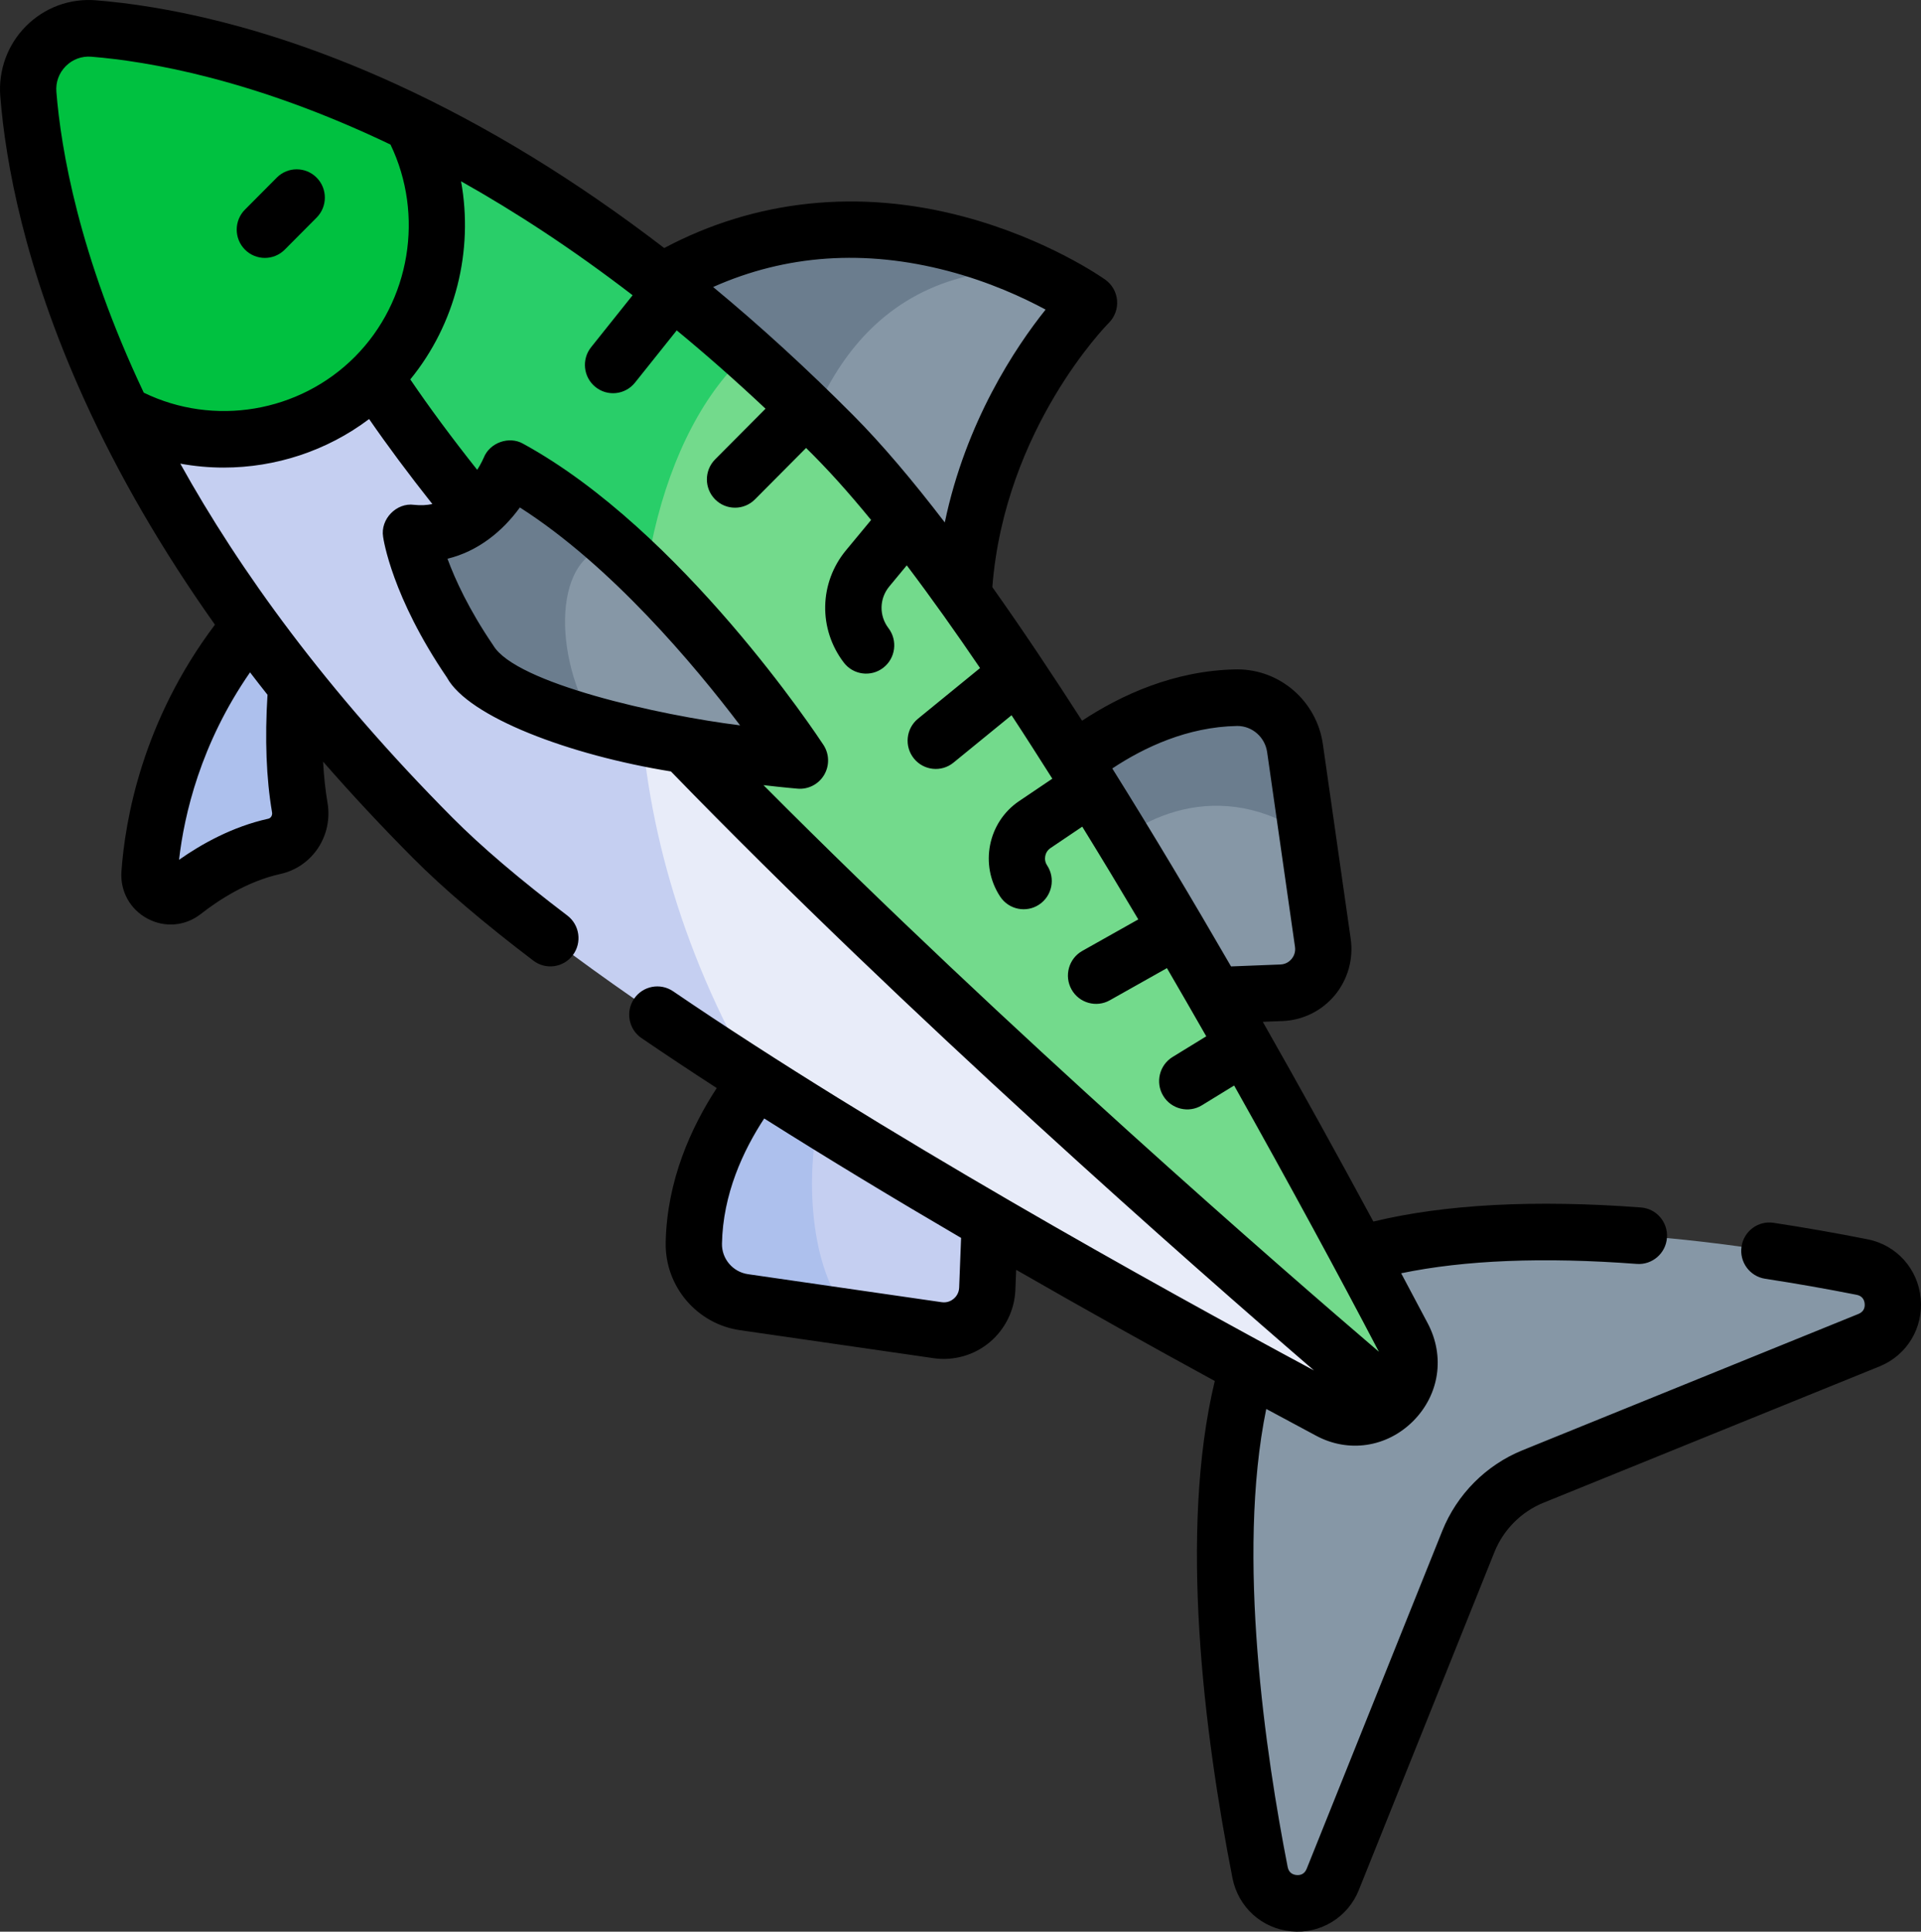 <svg width="184" height="185" viewBox="0 0 184 185" fill="none" xmlns="http://www.w3.org/2000/svg">
<rect x="0" y="0" width="184" height="185" fill="#333333" stroke="none"/>
<g clip-path="url(#clip0_2_43420)">
<path d="M30.245 53.638C17.518 64.196 14.8 76.908 14.323 83.652C14.199 85.399 16.206 86.475 17.579 85.398C19.704 83.731 22.738 81.839 26.277 81.057C27.95 80.688 29.006 79.039 28.716 77.342C26.926 66.882 30.245 53.638 30.245 53.638Z" fill="#ADC0ED"/>
<path d="M103.594 29.763C100.431 33.301 88.119 48.776 93.635 70.055L75.153 51.468C70.875 38.594 78.802 22.284 98.526 25.828C100.762 26.833 102.436 27.801 103.396 28.397C103.87 28.694 103.967 29.348 103.594 29.763Z" fill="#8697A6"/>
<path d="M98.526 25.828C81.524 25.698 76.252 40.542 75.153 51.468L56.163 32.376C72.515 17.402 89.794 21.897 98.526 25.828Z" fill="#6B7D8E"/>
<path d="M122.748 95.08L114.634 95.398L103.903 83.449C105.761 72.247 120.534 70.935 125.235 80.013L126.709 90.303C127.061 92.76 125.217 94.983 122.748 95.08Z" fill="#8697A6"/>
<path d="M125.235 80.013C116.991 74.463 108.869 77.802 103.903 83.449L98.304 77.213C98.304 77.213 106.645 67.045 118.414 66.821C121.228 66.766 123.64 68.848 124.039 71.652L125.235 80.013Z" fill="#6B7D8E"/>
<path d="M94.882 115.257L94.566 123.416C94.469 125.898 92.259 127.751 89.815 127.397L81.571 126.205C72.346 122.495 72.346 107.958 79.861 101.62L94.882 115.257Z" fill="#C5CFF1"/>
<path d="M81.571 126.205L71.264 124.713C68.476 124.312 66.406 121.887 66.46 119.058C66.682 107.224 76.795 98.838 76.795 98.838L79.861 101.62C76.364 111.127 77.485 121.902 81.571 126.205Z" fill="#ADC0ED"/>
<path d="M122.751 123.418C114.151 137.061 117.678 163.957 120.694 179.334C121.396 182.912 126.3 183.374 127.658 179.992L140.646 147.629C141.782 144.798 144.015 142.553 146.83 141.411L179.019 128.352C182.383 126.987 181.923 122.056 178.364 121.351C163.071 118.317 136.32 114.771 122.751 123.418Z" fill="#8697A6"/>
<path d="M133.454 134.18C133.454 134.18 92.496 108.551 62.478 77.26C54.657 55.902 59.589 33.864 71.57 33.864C74.276 36.278 77.029 38.883 79.818 41.684C96.673 58.63 121.85 104.283 134.374 128.012C135.578 130.295 134.953 132.673 133.454 134.18Z" fill="#73DA8C"/>
<path d="M62.478 77.26C48.8 63.002 37.394 47.566 33.167 32.842C39.532 26.446 39.367 17.84 40.082 12.084C49.45 16.741 60.124 23.646 71.57 33.864C63.542 41.044 58.816 57.831 62.478 77.26Z" fill="#29CE69"/>
<path d="M133.454 134.18C131.956 135.686 129.591 136.315 127.32 135.105C113.203 127.574 91.289 115.492 72.346 103.369C60.535 92.5 56.164 74.647 61.267 66.539C92.432 99.236 133.454 134.18 133.454 134.18Z" fill="#E8ECF9"/>
<path d="M72.346 103.369C59.617 95.225 48.232 87.062 41.458 80.251C26.49 65.198 17.247 51.193 11.55 39.335C19.112 39.093 26.673 39.375 33.167 32.842C39.409 42.478 49.655 54.352 61.267 66.539C61.68 77.841 64.965 90.676 72.346 103.369Z" fill="#C5CFF1"/>
<path d="M35.895 36.09C29.401 42.623 19.267 43.465 11.551 39.335C5.122 25.955 3.217 15.314 2.714 9.016C2.43 5.428 5.398 2.443 8.967 2.729C15.382 3.245 26.321 5.24 40.082 12.084C43.87 19.78 42.26 29.695 35.895 36.09Z" fill="#00C140"/>
<path d="M75.401 72.718C72.375 72.411 64.253 71.464 57.058 69.513C47.817 62.793 51.636 48.955 58.923 52.227C67.264 59.681 73.852 68.801 75.933 71.814C76.213 72.219 75.889 72.768 75.401 72.718Z" fill="#8697A6"/>
<path d="M57.059 69.513C51.708 68.06 46.87 66.058 45.027 63.349C41.336 57.928 40.006 53.77 39.568 51.992C39.453 51.537 39.794 51.092 40.261 51.099C44.951 51.157 47.524 47.363 48.437 45.672C48.674 45.239 49.214 45.091 49.641 45.34C52.872 47.208 56.002 49.614 58.924 52.227C52.814 52.758 52.922 62.994 57.059 69.513Z" fill="#6B7D8E"/>
<path d="M26.513 17.009L23.463 20.075C22.411 21.133 22.411 22.849 23.463 23.907C23.99 24.436 24.68 24.701 25.37 24.701C26.059 24.701 26.749 24.436 27.276 23.907L30.325 20.841C31.378 19.783 31.378 18.067 30.325 17.009C29.272 15.951 27.565 15.951 26.513 17.009Z" fill="black"/>
<path d="M183.971 124.344C183.704 121.513 181.661 119.241 178.886 118.69C175.875 118.093 172.845 117.562 169.879 117.11C168.41 116.884 167.034 117.902 166.811 119.383C166.587 120.862 167.599 122.244 169.071 122.468C171.958 122.909 174.91 123.426 177.843 124.008C178.417 124.122 178.574 124.532 178.604 124.855C178.635 125.181 178.557 125.616 178.01 125.838L145.822 138.897C142.346 140.307 139.549 143.119 138.147 146.614L125.158 178.977C124.938 179.526 124.505 179.605 124.181 179.574C123.859 179.543 123.451 179.386 123.338 178.809C121.251 168.169 118.392 149.032 121.286 134.937C122.924 135.821 124.52 136.677 126.057 137.498C129.155 139.167 132.835 138.624 135.361 136.095C137.873 133.569 138.421 129.897 136.755 126.742C135.947 125.212 135.096 123.608 134.208 121.943C140.278 120.68 147.844 120.375 156.778 121.047C158.256 121.158 159.556 120.038 159.666 118.546C159.777 117.054 158.664 115.754 157.179 115.641C146.998 114.877 138.395 115.333 131.547 116.99C128.363 111.092 124.641 104.342 120.954 97.861L122.854 97.787C124.792 97.711 126.616 96.808 127.856 95.31C129.098 93.812 129.651 91.846 129.375 89.916L126.708 71.264C126.12 67.158 122.615 64.108 118.519 64.108C118.467 64.108 118.414 64.109 118.362 64.109C112.449 64.223 107.369 66.569 103.645 69.024C100.866 64.693 97.955 60.328 95.05 56.231C96.229 41.014 106.1 31.029 106.198 30.932C106.768 30.369 107.061 29.582 106.998 28.782C106.934 27.981 106.521 27.25 105.869 26.786C105.648 26.628 100.357 22.9 92.351 20.759C82.281 18.065 72.387 19.105 63.62 23.755C55.192 17.284 46.622 12.04 37.99 8.084C25.444 2.335 15.398 0.53 9.179 0.028C6.689 -0.174 4.253 0.729 2.489 2.504C0.725 4.277 -0.172 6.729 0.027 9.23C0.526 15.483 2.321 25.583 8.04 38.198C11.335 45.467 15.531 52.692 20.588 59.827C13.634 69.062 11.984 78.494 11.632 83.459C11.499 85.351 12.452 87.081 14.121 87.975C15.777 88.865 17.742 88.705 19.236 87.533C20.973 86.171 23.705 84.399 26.855 83.703C29.925 83.024 31.909 80.028 31.37 76.882C31.162 75.664 31.022 74.346 30.947 72.943C33.651 76.042 36.52 79.118 39.552 82.167C42.458 85.088 46.34 88.398 51.091 92.006C52.28 92.909 53.969 92.671 54.866 91.477C55.763 90.282 55.528 88.583 54.34 87.681C49.787 84.224 46.094 81.079 43.364 78.334C31.205 66.109 22.918 54.569 17.268 44.403C18.645 44.655 20.037 44.781 21.427 44.781C26.382 44.781 31.301 43.189 35.355 40.132C37.106 42.671 39.133 45.394 41.412 48.274C40.877 48.384 40.296 48.419 39.666 48.349C37.98 48.114 36.417 49.721 36.696 51.414C36.728 51.644 37.534 57.146 42.801 64.877C44.86 68.67 54.556 72.319 64.263 73.882C86.972 97.283 114.134 121.147 125.862 131.252C110.408 122.95 84.241 108.408 64.474 94.937C63.241 94.097 61.565 94.42 60.73 95.66C59.895 96.899 60.217 98.584 61.449 99.423C63.776 101.009 66.185 102.606 68.651 104.205C66.208 107.95 63.874 113.058 63.762 119.004C63.683 123.189 66.742 126.796 70.878 127.394L89.429 130.076C91.335 130.354 93.305 129.799 94.794 128.549C96.284 127.302 97.182 125.468 97.257 123.52L97.331 121.612C103.912 125.395 110.365 128.99 116.355 132.26C112.899 146.67 115.315 165.924 118.048 179.855C118.595 182.645 120.855 184.699 123.671 184.967C126.446 185.244 129.105 183.649 130.156 181.003L143.144 148.639C144.002 146.503 145.712 144.782 147.838 143.92L180.027 130.862C182.653 129.798 184.238 127.178 183.971 124.344ZM118.464 69.528C118.482 69.528 118.501 69.527 118.518 69.527C119.944 69.527 121.166 70.597 121.371 72.035L124.039 90.687C124.12 91.252 123.87 91.653 123.714 91.841C123.558 92.029 123.212 92.349 122.644 92.371L117.913 92.556C114.231 86.19 110.395 79.76 106.539 73.596C109.608 71.561 113.751 69.618 118.464 69.528ZM90.787 25.949C94.78 26.997 98.044 28.515 100.15 29.651C97.287 33.232 92.519 40.352 90.495 50.035C87.418 46.018 84.467 42.526 81.723 39.768C77.304 35.325 72.828 31.229 68.305 27.488C75.281 24.38 82.825 23.859 90.787 25.949ZM26.058 77.801C26.107 78.087 25.948 78.355 25.697 78.41C22.27 79.168 19.304 80.828 17.149 82.346C17.643 78.028 19.209 71.234 23.95 64.392C24.498 65.109 25.056 65.825 25.622 66.539C25.359 70.763 25.502 74.551 26.058 77.801ZM13.77 37.607C7.537 24.446 5.834 14.229 5.4 8.797C5.326 7.868 5.646 6.994 6.3 6.336C6.955 5.678 7.828 5.358 8.748 5.431C14.151 5.867 24.313 7.579 37.404 13.846C40.646 20.589 39.306 28.82 33.999 34.164C28.674 39.519 20.481 40.87 13.77 37.607ZM47.249 61.815C44.903 58.372 43.586 55.484 42.862 53.512C45.786 52.799 48.13 50.893 49.796 48.601C58.55 54.184 66.523 63.708 70.887 69.468C63.158 68.511 49.392 65.432 47.249 61.815ZM73.129 75.195C75.055 75.419 76.285 75.522 76.401 75.532C77.418 75.619 78.416 75.106 78.939 74.213C79.465 73.322 79.439 72.207 78.872 71.342C78.326 70.508 65.332 50.83 50.111 42.499C48.761 41.726 46.897 42.394 46.33 43.847C46.304 43.908 46.1 44.381 45.709 44.999C43.255 41.903 41.108 39.003 39.3 36.337C43.648 31.009 45.366 24.008 44.161 17.363C49.315 20.257 54.821 23.838 60.594 28.276L56.619 33.252C55.687 34.419 55.872 36.125 57.033 37.062C58.185 37.995 59.885 37.818 60.822 36.646L64.819 31.641C67.604 33.936 70.442 36.432 73.325 39.142L68.498 43.996C67.445 45.055 67.445 46.77 68.498 47.829C69.551 48.887 71.257 48.887 72.31 47.829L77.209 42.903C79.333 44.987 81.243 47.124 83.438 49.8L81.035 52.7C78.455 55.815 78.367 60.237 80.821 63.454C81.732 64.648 83.429 64.86 84.6 63.955C85.781 63.044 86.004 61.343 85.098 60.155C84.189 58.962 84.222 57.323 85.178 56.168L86.853 54.146C89.256 57.323 91.578 60.603 93.874 63.981L87.931 68.83C86.775 69.773 86.599 71.48 87.537 72.642C88.479 73.809 90.18 73.977 91.328 73.038L96.889 68.5C98.191 70.473 99.496 72.532 100.796 74.576L97.619 76.719C94.62 78.74 93.805 82.845 95.8 85.869C96.629 87.126 98.312 87.45 99.537 86.629C100.777 85.802 101.116 84.12 100.293 82.873C99.932 82.326 100.079 81.586 100.621 81.221L103.662 79.17C105.463 82.091 107.257 85.063 109.03 88.052L103.668 91.069C102.37 91.799 101.906 93.451 102.633 94.757C103.364 96.075 105.026 96.522 106.301 95.798L111.774 92.719C113.042 94.895 114.293 97.069 115.539 99.249L112.315 101.228C111.045 102.008 110.643 103.675 111.419 104.953C112.2 106.242 113.874 106.627 115.124 105.854L118.209 103.961C123.481 113.353 128.246 122.142 132.077 129.461C123.157 121.834 96.596 98.801 73.129 75.195ZM91.872 123.31C91.85 123.881 91.532 124.23 91.345 124.386C91.157 124.544 90.762 124.795 90.197 124.713L71.646 122.03C70.197 121.821 69.124 120.564 69.153 119.107C69.242 114.369 71.175 110.204 73.198 107.118C79.316 110.987 85.702 114.84 92.056 118.556L91.872 123.31Z" fill="black"/>
</g>
<defs>
<clipPath id="clip0_2_43420">
<rect width="184" height="185" fill="white"/>
</clipPath>
</defs>
</svg>
